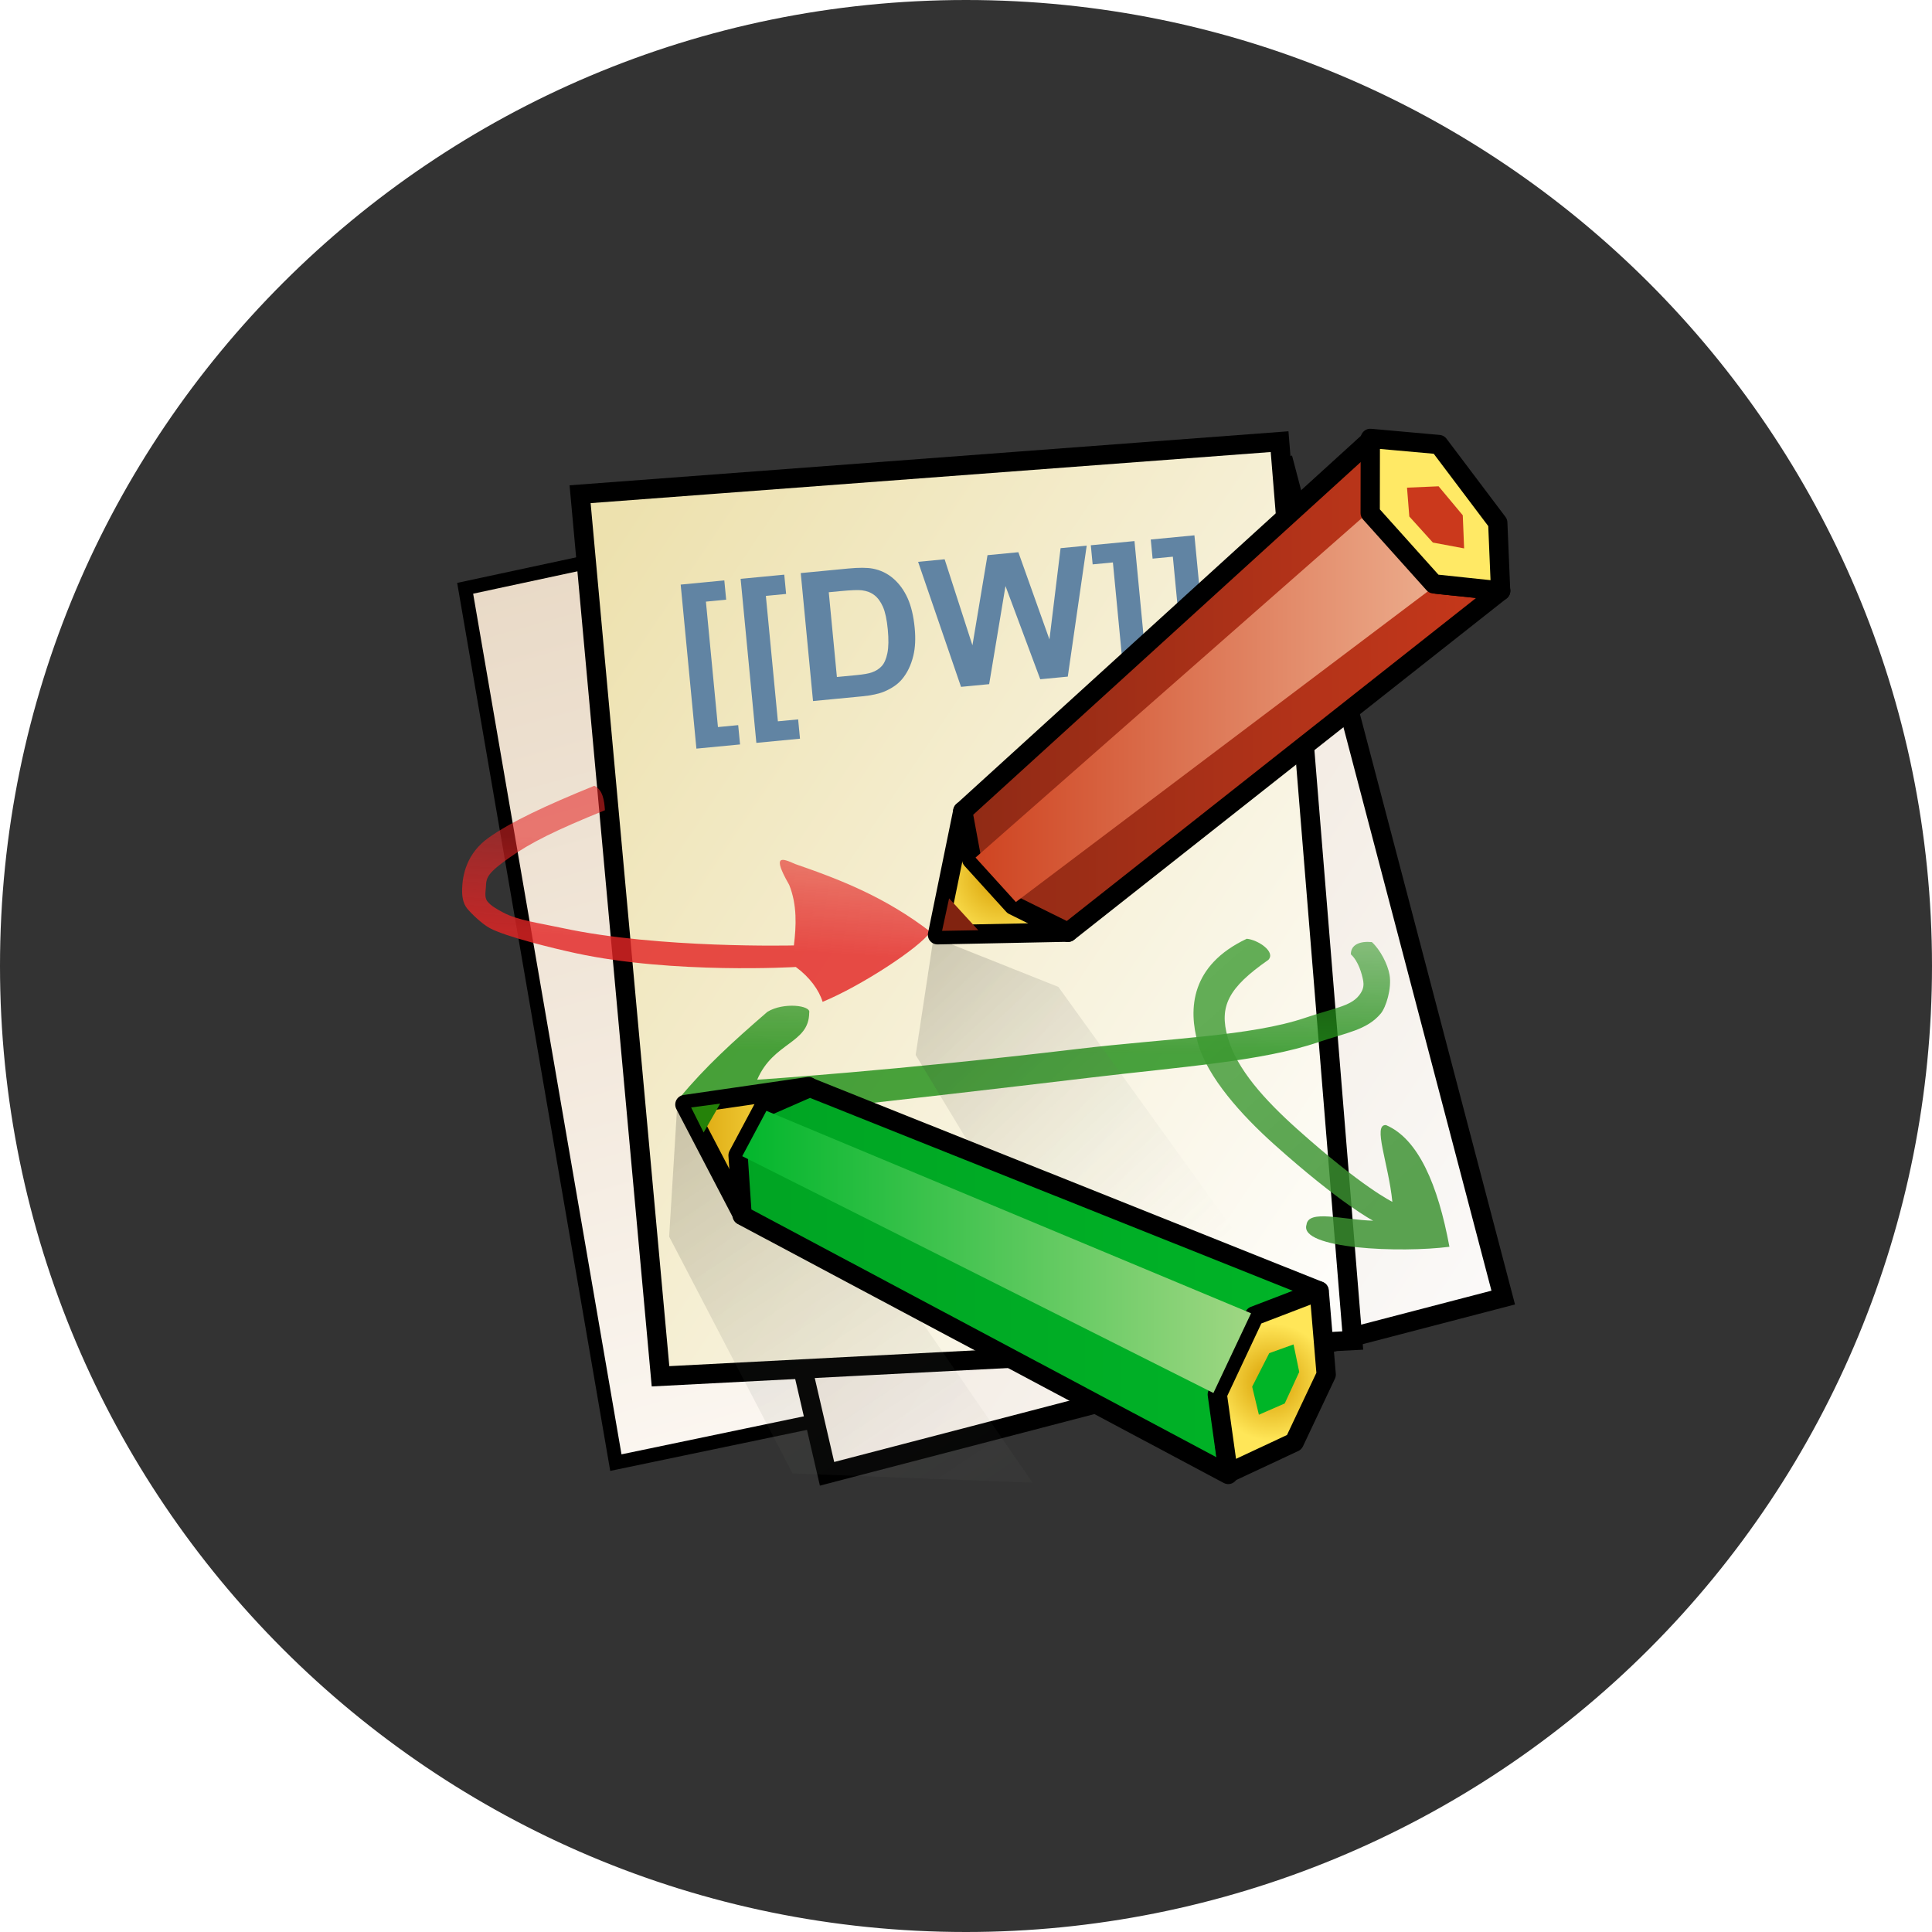 <?xml version="1.0" encoding="UTF-8"?>
<svg width="100px" height="100px" viewBox="0 0 100 100" version="1.1" xmlns="http://www.w3.org/2000/svg" xmlns:xlink="http://www.w3.org/1999/xlink">
    <!-- Generator: Sketch 45.2 (43514) - http://www.bohemiancoding.com/sketch -->
    <title>dokuwiki</title>
    <desc>Created with Sketch.</desc>
    <defs>
        <linearGradient x1="31.241%" y1="98.828%" x2="25.823%" y2="0.207%" id="linearGradient-1">
            <stop stop-color="#FBF6F0" offset="0%"></stop>
            <stop stop-color="#E9DAC7" offset="100%"></stop>
        </linearGradient>
        <linearGradient x1="100.47%" y1="80.866%" x2="6.211%" y2="7.91%" id="linearGradient-2">
            <stop stop-color="#FBFAF9" offset="0%"></stop>
            <stop stop-color="#E9DAC7" offset="100%"></stop>
        </linearGradient>
        <linearGradient x1="4.382%" y1="2.927%" x2="95.618%" y2="97.073%" id="linearGradient-3">
            <stop stop-color="#EDE1AE" offset="0%"></stop>
            <stop stop-color="#FEFDFA" offset="100%"></stop>
        </linearGradient>
        <linearGradient x1="76.643%" y1="77.267%" x2="83.017%" y2="33.075%" id="linearGradient-4">
            <stop stop-color="#E32525" stop-opacity="0.816" offset="0%"></stop>
            <stop stop-color="#E32525" stop-opacity="0.571" offset="100%"></stop>
        </linearGradient>
        <linearGradient x1="73.2%" y1="62.252%" x2="76.686%" y2="-34.295%" id="linearGradient-5">
            <stop stop-color="#25901B" stop-opacity="0.837" offset="0%"></stop>
            <stop stop-color="#25901B" stop-opacity="0.378" offset="100%"></stop>
        </linearGradient>
        <linearGradient x1="89.205%" y1="82.051%" x2="25.047%" y2="-6.305%" id="linearGradient-6">
            <stop stop-color="#3A9030" stop-opacity="0.837" offset="0%"></stop>
            <stop stop-color="#3D9C32" stop-opacity="0.796" offset="100%"></stop>
        </linearGradient>
        <linearGradient x1="-2.57061149e-05%" y1="-0.171%" x2="79.241%" y2="100%" id="linearGradient-7">
            <stop stop-color="#000000" stop-opacity="0.173" offset="0%"></stop>
            <stop stop-color="#C7CEC2" stop-opacity="0" offset="100%"></stop>
        </linearGradient>
        <radialGradient cx="48.871%" cy="53.478%" fx="48.871%" fy="53.478%" r="54.503%" gradientTransform="translate(0.489,0.535),scale(0.948,1),translate(-0.489,-0.535)" id="radialGradient-8">
            <stop stop-color="#D69C00" offset="0%"></stop>
            <stop stop-color="#FFE658" offset="100%"></stop>
        </radialGradient>
        <linearGradient x1="-0.762%" y1="49.34%" x2="101.325%" y2="49.34%" id="linearGradient-9">
            <stop stop-color="#8F2A15" offset="0%"></stop>
            <stop stop-color="#C8381B" offset="100%"></stop>
        </linearGradient>
        <linearGradient x1="-2.869%" y1="51.367%" x2="101.046%" y2="51.367%" id="linearGradient-10">
            <stop stop-color="#CE411E" offset="0%"></stop>
            <stop stop-color="#ECAD8D" offset="100%"></stop>
        </linearGradient>
        <linearGradient x1="0.946%" y1="2.168%" x2="91.984%" y2="144.259%" id="linearGradient-11">
            <stop stop-color="#000000" stop-opacity="0.173" offset="0%"></stop>
            <stop stop-color="#C7CEC2" stop-opacity="0" offset="100%"></stop>
        </linearGradient>
        <linearGradient x1="-11.482%" y1="50.151%" x2="103.311%" y2="50.151%" id="linearGradient-12">
            <stop stop-color="#D69C00" offset="0%"></stop>
            <stop stop-color="#FFE658" offset="100%"></stop>
        </linearGradient>
        <linearGradient x1="-0.361%" y1="50%" x2="100.705%" y2="50%" id="linearGradient-13">
            <stop stop-color="#00A423" offset="0%"></stop>
            <stop stop-color="#00B427" offset="100%"></stop>
        </linearGradient>
        <radialGradient cx="50%" cy="50%" fx="50%" fy="50%" r="53.763%" gradientTransform="translate(0.5,0.5),scale(1,0.598),translate(-0.5,-0.5)" id="radialGradient-14">
            <stop stop-color="#D69C00" offset="0%"></stop>
            <stop stop-color="#FFE658" offset="100%"></stop>
        </radialGradient>
        <linearGradient x1="-1.696%" y1="50.618%" x2="101.241%" y2="50.618%" id="linearGradient-15">
            <stop stop-color="#00B62B" offset="0%"></stop>
            <stop stop-color="#A1D784" offset="100%"></stop>
        </linearGradient>
    </defs>
    <g id="Page-1" stroke="none" stroke-width="1" fill="none" fill-rule="evenodd">
        <g id="dokuwiki">
            <path d="M50,0 C22.386,-1.69088438e-15 3.38176876e-15,22.386 0,50 C-3.38176876e-15,77.614 22.386,100 50,100 C63.261,100 75.979,94.732 85.355,85.355 C94.732,75.979 100,63.261 100,50 C100,22.386 77.614,1.69088438e-15 50,0 Z" id="Mask" fill="#333333" fill-rule="nonzero"></path>
            <g id="dokuwiki-logo" transform="translate(22, 22)">
                <g id="g2376" transform="translate(0.381, 0.249)" stroke="#000000">
                    <polygon id="rect1422" stroke-width="0.72" fill="url(#linearGradient-1)" transform="translate(20.302, 27.67) rotate(-11.481) translate(-20.302, -27.67) " points="5.943 4.887 36.023 4.552 35.004 50.631 4.58 50.789 5.943 4.887"></polygon>
                    <polygon id="rect1425" stroke-width="0.998" fill="url(#linearGradient-2)" points="10.266 10.178 44.136 1.931 55.426 44.913 20.427 54.035 10.266 10.178"></polygon>
                    <polygon id="rect1419" stroke-width="1.002" fill="url(#linearGradient-3)" transform="translate(27.64, 25.234) rotate(-4.652) translate(-27.64, -25.234) " points="9.487 1.782 45.794 2.007 45.794 48.686 9.933 47.625 9.487 1.782"></polygon>
                </g>
                <path d="M13.578,15.493 L13.578,6.964 L15.847,6.964 L15.847,7.967 L14.794,7.967 L14.794,14.489 L15.847,14.489 L15.847,15.493 L13.578,15.493 M16.695,15.493 L16.695,6.964 L18.964,6.964 L18.964,7.967 L17.911,7.967 L17.911,14.489 L18.964,14.489 L18.964,15.493 L16.695,15.493 M19.821,6.964 L22.286,6.964 C22.842,6.964 23.266,7.006 23.557,7.091 C23.949,7.206 24.285,7.41 24.565,7.704 C24.844,7.997 25.057,8.357 25.203,8.784 C25.348,9.208 25.421,9.731 25.421,10.354 C25.421,10.902 25.353,11.374 25.216,11.771 C25.049,12.255 24.811,12.647 24.501,12.946 C24.267,13.173 23.951,13.35 23.553,13.477 C23.255,13.571 22.857,13.618 22.359,13.618 L19.821,13.618 L19.821,6.964 M21.17,8.09 L21.17,12.497 L22.177,12.497 C22.553,12.497 22.825,12.476 22.992,12.433 C23.211,12.379 23.392,12.287 23.535,12.156 C23.68,12.026 23.799,11.813 23.89,11.516 C23.981,11.217 24.027,10.81 24.027,10.295 C24.027,9.781 23.981,9.386 23.89,9.111 C23.799,8.835 23.671,8.621 23.507,8.466 C23.343,8.312 23.135,8.208 22.883,8.153 C22.695,8.111 22.326,8.09 21.776,8.09 L21.17,8.09 M27.517,13.618 L25.923,6.964 L27.303,6.964 L28.31,11.535 L29.532,6.964 L31.136,6.964 L32.307,11.612 L33.332,6.964 L34.69,6.964 L33.068,13.618 L31.637,13.618 L30.306,8.643 L28.98,13.618 L27.517,13.618 M37.174,6.964 L37.174,15.493 L34.904,15.493 L34.904,14.489 L35.957,14.489 L35.957,7.958 L34.904,7.958 L34.904,6.964 L37.174,6.964 M40.291,6.964 L40.291,15.493 L38.021,15.493 L38.021,14.489 L39.074,14.489 L39.074,7.958 L38.021,7.958 L38.021,6.964 L40.291,6.964" id="text2382" fill="#6184A3" fill-rule="nonzero" transform="translate(26.934, 11.228) rotate(-5.478) translate(-26.934, -11.228) "></path>
                <g id="g2632" transform="translate(1.654, 18.418)">
                    <path d="M7.108,0.254 C4.543,1.297 2.795,2.122 1.642,2.938 C0.49,3.754 0.288,4.882 0.265,5.585 C0.254,5.937 0.299,6.337 0.533,6.616 C0.767,6.896 1.3,7.408 1.703,7.624 C2.509,8.057 4.902,8.651 6.165,8.923 C11.217,10.011 17.537,9.633 17.537,9.633 C18.255,10.159 18.739,10.827 18.924,11.437 C20.865,10.64 23.934,8.655 24.505,7.813 C22.192,6.039 19.925,5.137 17.5,4.302 C16.821,3.998 16.278,3.784 17.195,5.383 C17.613,6.427 17.559,7.517 17.438,8.517 C17.438,8.517 10.427,8.689 5.459,7.618 C4.217,7.351 3.14,7.215 2.396,6.816 C2.025,6.617 1.767,6.469 1.584,6.25 C1.4,6.03 1.49,5.704 1.498,5.464 C1.514,4.984 1.606,4.758 2.712,3.975 C3.819,3.191 5.111,2.554 7.658,1.519 C7.621,0.973 7.535,0.46 7.108,0.254 L7.108,0.254 Z" id="path2414" fill="url(#linearGradient-4)"></path>
                    <path d="M47.353,8.344 C46.744,8.285 46.258,8.472 46.267,8.979 C46.667,9.341 46.839,10.008 46.897,10.306 C46.955,10.604 46.912,10.821 46.691,11.104 C46.248,11.671 45.365,11.767 43.933,12.254 C41.069,13.227 36.767,13.321 32.095,13.879 C22.75,14.995 15.537,15.468 15.537,15.468 C16.378,13.505 18.222,13.604 18.23,12 C18.347,11.62 16.896,11.443 16.067,11.954 C14.257,13.518 12.847,14.808 11.53,16.396 L12.331,17.7 C12.331,17.7 23.416,16.479 32.778,15.36 C37.458,14.801 41.667,14.516 44.575,13.528 C46.029,13.034 47.103,12.898 47.816,12.041 C48.084,11.718 48.39,10.753 48.269,10.04 C48.176,9.49 47.782,8.732 47.353,8.344 L47.353,8.344 Z" id="path2608" fill="url(#linearGradient-5)"></path>
                    <path d="M40.878,8.172 C37.972,9.541 37.844,11.809 38.35,13.58 C38.856,15.35 40.583,17.28 42.304,18.822 C45.747,21.906 47.42,22.765 47.42,22.765 C45.844,22.721 44.07,22.168 43.97,22.973 C43.568,24.23 48.845,24.441 51.368,24.115 C50.776,20.912 49.758,18.531 48.088,17.817 C47.373,17.755 48.22,19.814 48.414,21.788 C48.414,21.788 46.877,21.056 43.491,18.024 C41.798,16.508 40.363,14.922 39.897,13.291 C39.43,11.661 39.93,10.705 41.997,9.264 C42.391,8.843 41.45,8.224 40.878,8.172 L40.878,8.172 Z" id="path2620" fill="url(#linearGradient-6)"></path>
                </g>
                <polygon id="rect2386" fill="url(#linearGradient-7)" fill-rule="nonzero" points="25.395 32.606 26.323 26.509 32.78 29.082 41.898 41.736 33.241 45.631"></polygon>
                <g id="g2649" transform="translate(26.258, 0.672)">
                    <polygon id="path1443" stroke="#000000" stroke-width="0.998" fill="url(#radialGradient-8)" stroke-linejoin="round" points="7.024 25.576 0.267 25.712 1.577 19.308"></polygon>
                    <polygon id="path1452" fill="#812310" points="2.376 25.476 0.504 25.509 0.867 23.826 2.376 25.476"></polygon>
                    <polygon id="rect1437" stroke="#000000" stroke-width="0.998" fill="url(#linearGradient-9)" stroke-linejoin="round" points="22.671 0.116 22.712 3.883 26.131 7.569 29.422 7.906 7.021 25.586 4.193 24.188 2.037 21.814 1.575 19.316 22.671 0.116"></polygon>
                    <polygon id="rect1446" fill="url(#linearGradient-10)" points="22.461 3.942 26 7.671 4.323 24.016 2.236 21.716"></polygon>
                    <polygon id="path1440" stroke="#000000" stroke-width="0.998" fill="#FFE965" stroke-linejoin="round" points="29.414 7.915 25.952 7.549 22.663 3.882 22.669 0.019 26.216 0.337 29.266 4.383 29.414 7.915"></polygon>
                    <polygon id="path1449" fill="#CB391C" points="27.455 3.999 27.525 5.713 25.907 5.41 24.688 4.062 24.569 2.569 26.204 2.499 27.455 3.999"></polygon>
                </g>
                <g id="g2657" transform="translate(12.259, 34.052)" fill-rule="nonzero">
                    <polygon id="rect2397" fill="url(#linearGradient-11)" points="0.376 7.955 0.8 1.065 8.134 4.631 19.187 20.692 6.765 20.213 0.376 7.955"></polygon>
                    <polygon id="rect2207" stroke="#000000" stroke-width="0.998" fill="url(#linearGradient-12)" stroke-linejoin="round" points="7.596 0.189 4.183 6.854 1.19 1.119"></polygon>
                    <polygon id="rect1328" stroke="#000000" stroke-width="0.998" fill="url(#linearGradient-13)" stroke-linejoin="round" points="7.659 0.234 34.01 10.763 30.664 12.121 28.818 16.055 29.315 20.265 4.153 6.859 3.943 3.748 5.257 1.285 7.659 0.234"></polygon>
                    <polygon id="rect2204" stroke="#000000" stroke-width="0.998" fill="url(#radialGradient-14)" stroke-linejoin="round" points="30.661 12.057 34.023 10.769 34.385 15.096 32.73 18.599 29.317 20.196 28.748 16.126"></polygon>
                    <polygon id="rect2210" fill="url(#linearGradient-15)" points="5.411 1.445 30.495 11.923 28.547 16.049 4.159 3.792 5.411 1.445"></polygon>
                    <polygon id="rect2308" fill="#00B527" points="30.553 15.723 31.437 13.987 32.695 13.535 32.989 14.96 32.239 16.59 30.901 17.174"></polygon>
                    <polygon id="rect2327" fill="#258209" points="1.514 1.269 3.02 1.069 2.161 2.565 1.514 1.269"></polygon>
                </g>
            </g>
        </g>
    </g>
</svg>